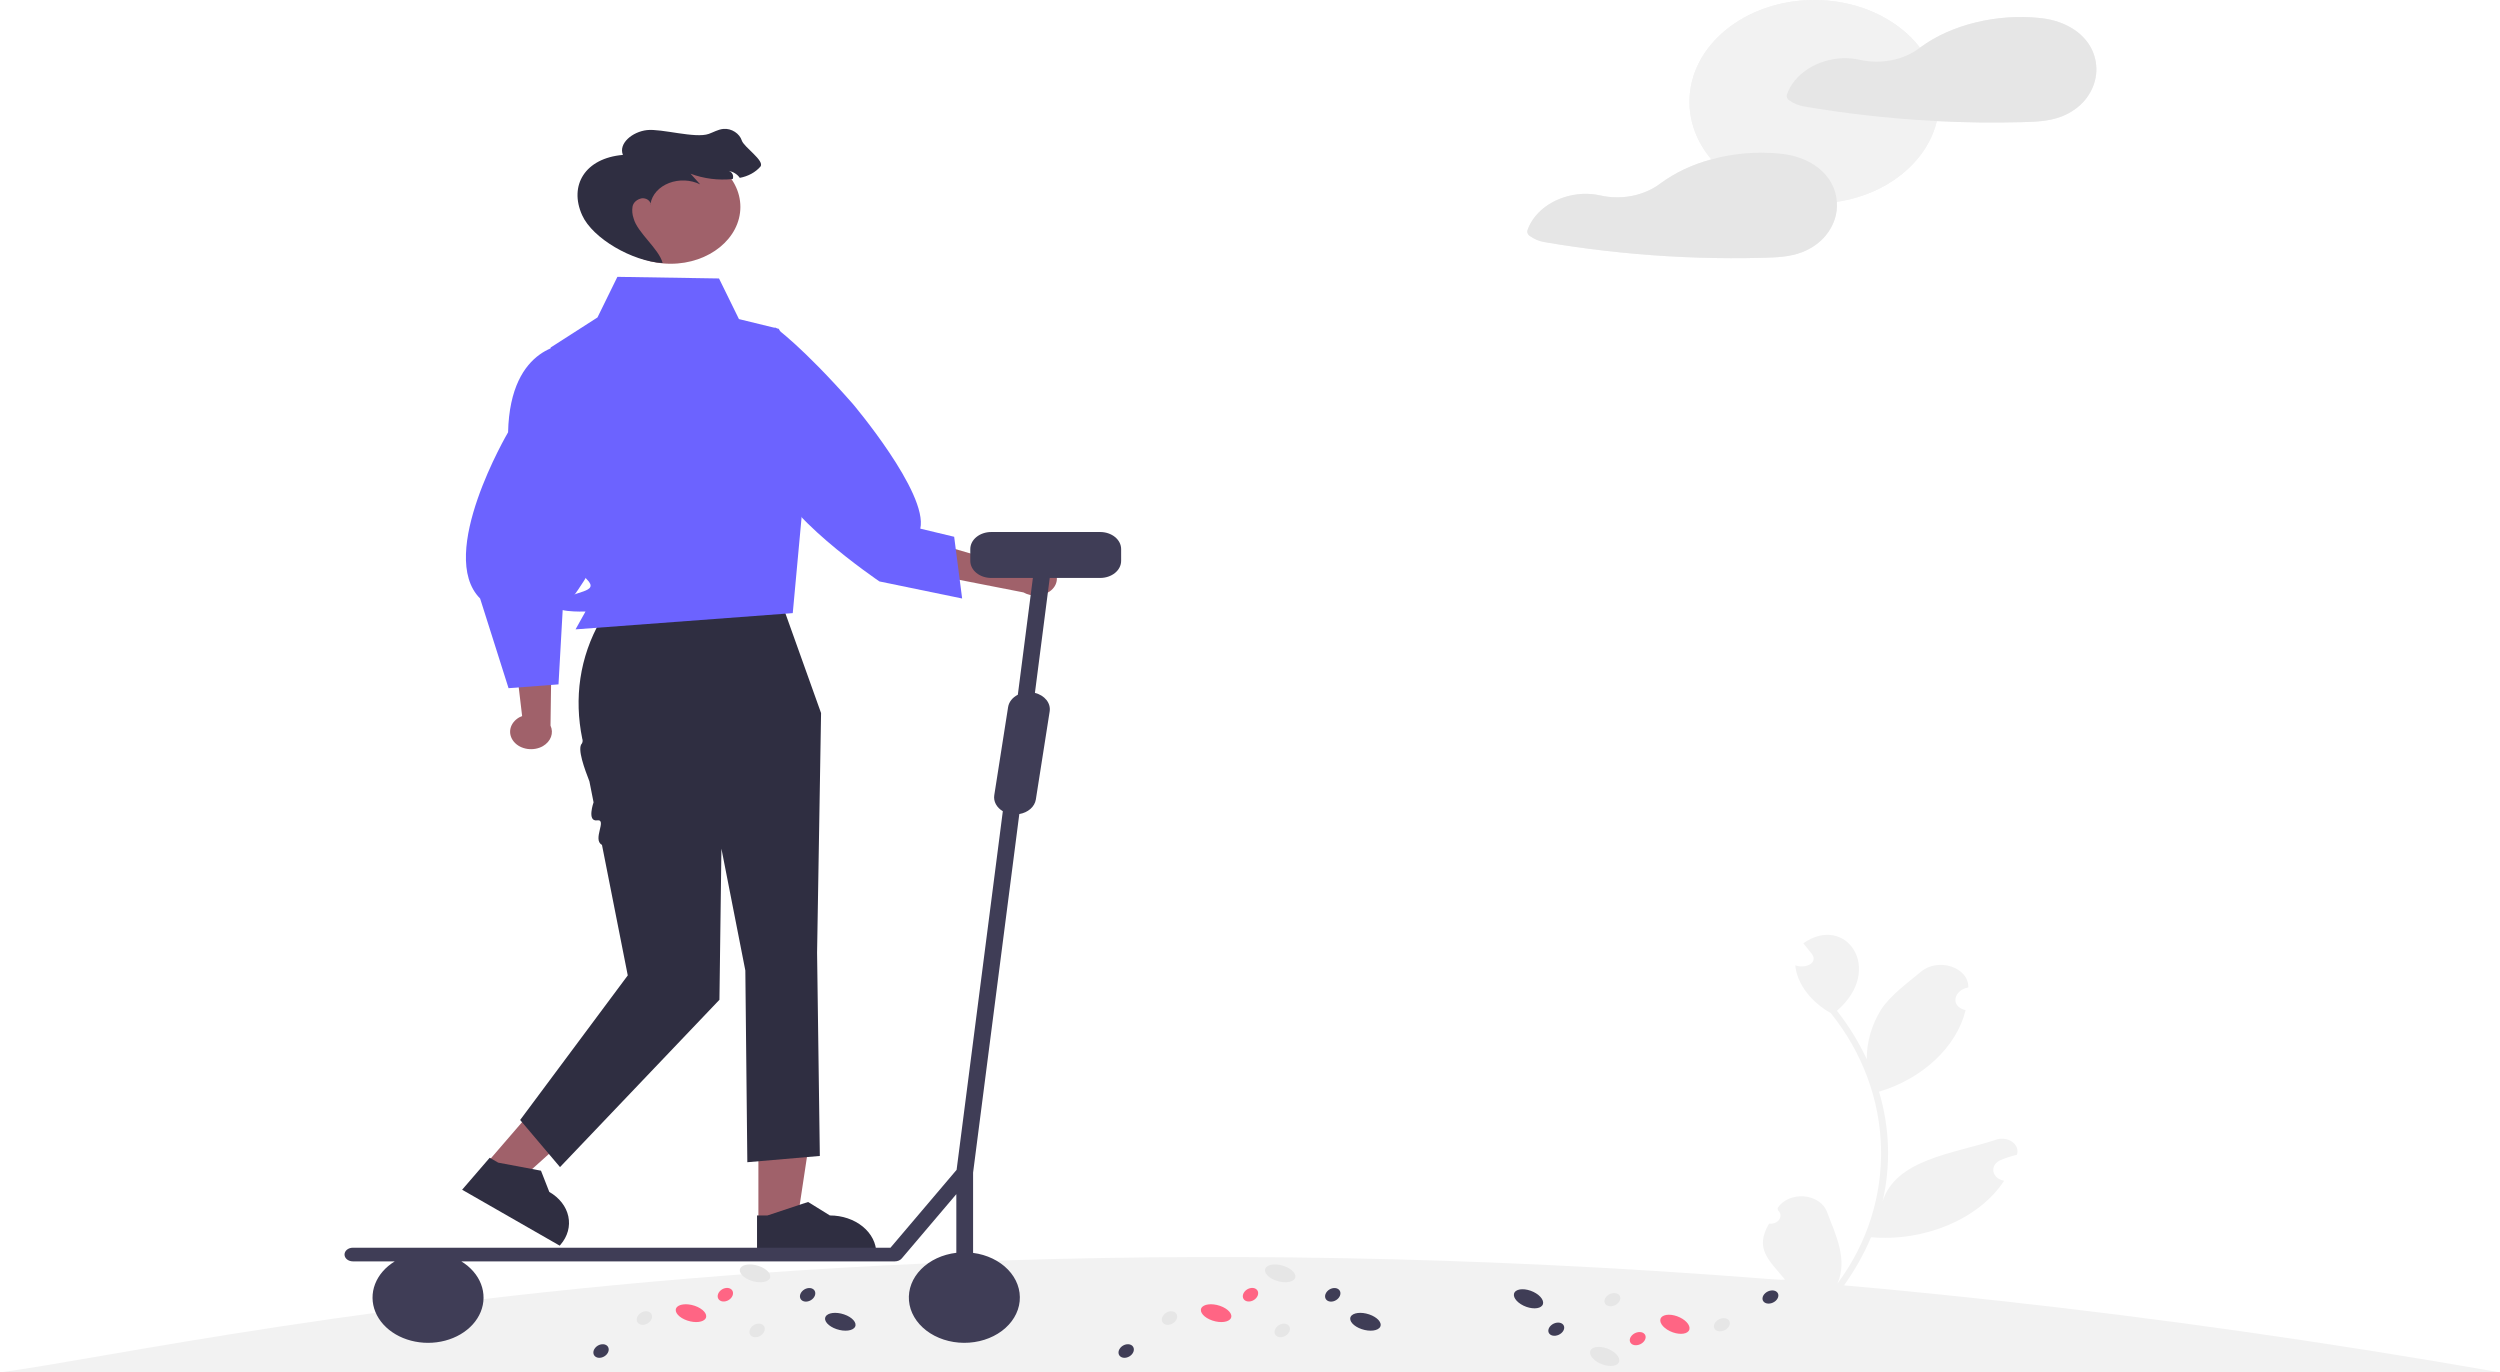 <svg width="286" height="157" viewBox="0 0 286 157" fill="none" xmlns="http://www.w3.org/2000/svg">
<g clip-path="url(#clip0_34_171)">
<path d="M0 157H286C125.903 128.909 23.412 153.924 0 157Z" fill="#F2F2F2"/>
<path d="M120.288 64.9C119.858 64.508 119.258 64.269 118.615 64.233C117.972 64.197 117.337 64.367 116.845 64.707C116.746 64.777 116.655 64.854 116.572 64.937L108.443 62.567L105.516 65.506L117.083 67.772C117.53 68.026 118.067 68.152 118.612 68.131C119.156 68.11 119.677 67.943 120.092 67.655C120.327 67.49 120.519 67.288 120.658 67.062C120.797 66.836 120.88 66.59 120.902 66.338C120.924 66.085 120.885 65.832 120.787 65.592C120.689 65.352 120.535 65.13 120.332 64.939C120.317 64.926 120.303 64.913 120.288 64.9Z" fill="#A0616A"/>
<path d="M86.761 139.745L91.198 139.745L93.309 125.791L86.76 125.792L86.761 139.745Z" fill="#A0616A"/>
<path d="M86.604 143.519L100.25 143.519V143.378C100.25 142.23 99.69 141.128 98.694 140.316C97.698 139.504 96.347 139.048 94.939 139.048H94.938L92.446 137.506L87.795 139.048L86.604 139.048L86.604 143.519Z" fill="#2F2E41"/>
<path d="M55.657 133.091L59.287 135.172L70.86 124.747L65.502 121.676L55.657 133.091Z" fill="#A0616A"/>
<path d="M52.867 136.105L64.03 142.503L64.129 142.388C64.939 141.449 65.258 140.285 65.016 139.154C64.775 138.023 63.992 137.016 62.839 136.356L62.839 136.355L61.888 133.926L56.996 133.006L56.021 132.448L52.867 136.105Z" fill="#2F2E41"/>
<path d="M69.08 70.327L68.712 70.969C66.288 75.191 65.668 79.909 66.61 84.506C66.68 84.685 66.667 84.879 66.573 85.051C65.989 85.61 66.905 88.036 67.43 89.391L67.904 91.787C67.904 91.787 67.119 94.012 68.311 93.849C69.504 93.685 67.728 96.059 68.865 96.653L71.816 111.586L59.505 128.126L64.065 133.516L82.303 114.374L82.531 97.09L85.267 111.028L85.495 132.958L93.789 132.24L93.474 108.984L93.93 81.574L89.37 68.825L69.08 70.327Z" fill="#2F2E41"/>
<path d="M70.629 31.671L82.256 31.857L84.536 36.503L89.095 37.618L92.971 45.424L90.691 70.141L65.842 72L66.982 69.956C66.982 69.956 62.422 70.141 64.018 68.841C65.614 67.54 68.68 67.828 67.147 66.29C65.614 64.752 65.386 63.637 65.386 63.637L64.702 56.017L62.992 39.755L68.35 36.317L70.629 31.671Z" fill="#6C63FF"/>
<path d="M58.778 84.84C58.418 84.404 58.281 83.871 58.395 83.354C58.509 82.837 58.867 82.377 59.391 82.071C59.499 82.01 59.613 81.957 59.731 81.912L58.901 74.906L63.113 73.312L62.978 83.008C63.171 83.424 63.19 83.88 63.032 84.305C62.874 84.73 62.547 85.101 62.104 85.359C61.849 85.504 61.563 85.606 61.26 85.661C60.957 85.715 60.644 85.721 60.339 85.677C60.033 85.632 59.742 85.54 59.48 85.404C59.219 85.268 58.993 85.091 58.815 84.884C58.803 84.87 58.79 84.855 58.778 84.84Z" fill="#A0616A"/>
<path d="M65.134 39.355C65.134 39.355 58.356 39.248 58.125 49.453C58.125 49.453 49.901 63.434 54.926 68.47L58.178 78.728L63.893 78.293L64.37 69.807C64.37 69.807 72.335 60.678 70.564 51.918L65.134 39.355Z" fill="#6C63FF"/>
<path d="M88.639 37.432C88.639 37.432 91.717 39.569 97.531 46.167C97.531 46.167 106.193 56.389 105.282 60.477L109.157 61.407L110.069 68.469L100.608 66.517C100.608 66.517 88.412 58.247 88.867 54.158C89.323 50.07 88.639 37.432 88.639 37.432Z" fill="#6C63FF"/>
<path d="M76.725 30.174C81.129 30.174 84.7 27.264 84.7 23.673C84.7 20.082 81.129 17.171 76.725 17.171C72.32 17.171 68.749 20.082 68.749 23.673C68.749 27.264 72.32 30.174 76.725 30.174Z" fill="#A0616A"/>
<path d="M74.397 23.503C74.404 23.43 74.413 23.358 74.424 23.285C74.435 23.358 74.426 23.433 74.397 23.503Z" fill="#2F2E41"/>
<path d="M84.859 16.069C84.619 15.305 83.71 14.656 82.748 14.749C82.148 14.807 81.637 15.121 81.085 15.318C79.538 15.87 75.683 14.695 74.011 14.883C72.338 15.073 70.733 16.413 71.26 17.721C66.925 18.097 65.066 21.216 66.596 24.616C67.792 27.275 72.338 29.907 75.806 30.091C75.379 28.452 72.91 26.617 72.484 24.98C72.331 24.541 72.29 24.081 72.363 23.629C72.404 23.403 72.527 23.193 72.716 23.025C72.905 22.857 73.151 22.738 73.423 22.685C73.652 22.665 73.882 22.715 74.067 22.826C74.252 22.938 74.38 23.101 74.424 23.285C74.509 22.782 74.747 22.303 75.116 21.893C75.485 21.484 75.973 21.155 76.537 20.938C77.101 20.721 77.722 20.621 78.344 20.649C78.967 20.676 79.572 20.83 80.103 21.096L78.997 19.869C80.503 20.443 82.178 20.654 83.826 20.479C83.866 20.364 83.879 20.244 83.865 20.126C83.852 20.003 83.801 19.886 83.716 19.784C83.632 19.682 83.516 19.6 83.381 19.546C83.645 19.604 83.892 19.705 84.106 19.842C84.321 19.98 84.499 20.152 84.631 20.347C85.585 20.169 86.427 19.711 86.992 19.059C87.521 18.397 85.098 16.832 84.859 16.069Z" fill="#2F2E41"/>
<path d="M125.861 60.862H113.399C112.763 60.862 112.153 61.068 111.704 61.434C111.254 61.8 111.002 62.297 111.002 62.816V64.165C111.002 64.683 111.254 65.18 111.704 65.546C112.153 65.912 112.763 66.118 113.399 66.118H118.162L116.44 79.479C116.138 79.632 115.881 79.838 115.688 80.082C115.496 80.326 115.372 80.603 115.327 80.89L113.745 90.968C113.69 91.317 113.752 91.672 113.924 91.995C114.096 92.318 114.372 92.597 114.723 92.802L109.435 133.829L101.872 142.738H40.371C40.117 142.738 39.873 142.82 39.693 142.966C39.514 143.113 39.413 143.312 39.413 143.519C39.413 143.726 39.514 143.925 39.693 144.072C39.873 144.218 40.117 144.301 40.371 144.301H45.162C44.095 144.952 43.307 145.861 42.908 146.898C42.51 147.935 42.522 149.048 42.943 150.079C43.364 151.111 44.173 152.008 45.254 152.643C46.336 153.279 47.635 153.621 48.968 153.621C50.301 153.621 51.601 153.279 52.682 152.643C53.764 152.008 54.572 151.111 54.993 150.079C55.414 149.048 55.427 147.935 55.028 146.898C54.63 145.861 53.841 144.952 52.774 144.301H102.374C102.529 144.301 102.682 144.27 102.819 144.211C102.956 144.153 103.074 144.068 103.162 143.964L109.404 136.612V143.321C107.82 143.509 106.382 144.179 105.377 145.195C104.373 146.211 103.876 147.499 103.987 148.801C104.098 150.103 104.808 151.323 105.975 152.216C107.142 153.11 108.68 153.611 110.28 153.62C111.881 153.628 113.427 153.143 114.608 152.262C115.789 151.381 116.519 150.169 116.65 148.869C116.782 147.568 116.306 146.275 115.318 145.248C114.33 144.221 112.902 143.536 111.321 143.331V134.15L116.609 93.127C117.097 93.045 117.542 92.841 117.881 92.542C118.22 92.244 118.436 91.867 118.5 91.464L120.082 81.386C120.154 80.928 120.023 80.463 119.714 80.076C119.406 79.688 118.938 79.403 118.395 79.269L120.09 66.118H125.861C126.497 66.118 127.106 65.912 127.556 65.546C128.005 65.18 128.258 64.683 128.258 64.165V62.816C128.258 62.297 128.005 61.8 127.556 61.434C127.106 61.068 126.497 60.862 125.861 60.862Z" fill="#3F3D56"/>
<path d="M202.379 139.985C202.609 140.013 202.845 139.983 203.055 139.899C203.264 139.814 203.436 139.679 203.548 139.512C203.66 139.345 203.706 139.154 203.681 138.965C203.655 138.776 203.559 138.597 203.405 138.454C203.388 138.359 203.376 138.291 203.359 138.196C203.64 137.755 204.076 137.393 204.612 137.155C205.147 136.918 205.757 136.816 206.364 136.863C206.97 136.91 207.546 137.104 208.017 137.419C208.488 137.735 208.832 138.158 209.006 138.634C210.02 141.31 211.418 144.109 210.192 146.857C217.163 137.483 216.796 125.052 209.443 115.901C207.246 114.655 205.594 112.634 205.379 110.432C206.492 110.849 208.029 110.207 207.289 109.142C206.961 108.731 206.63 108.323 206.302 107.912C211.173 104.481 215.628 110.906 210.145 115.631C211.517 117.379 212.66 119.238 213.557 121.18C213.547 119.198 214.113 117.243 215.21 115.476C216.303 113.834 218.124 112.528 219.754 111.167C221.737 109.509 225.234 110.65 225.175 112.964C223.504 113.259 223.05 115.144 224.865 115.562C223.834 119.788 219.911 123.418 214.961 124.888C216.19 129.015 216.326 133.308 215.36 137.481C216.823 132.632 223.453 131.991 228.231 130.421C228.539 130.295 228.885 130.245 229.227 130.276C229.569 130.308 229.892 130.419 230.158 130.598C230.423 130.777 230.619 131.015 230.721 131.282C230.824 131.55 230.828 131.837 230.734 132.107C230.083 132.261 229.452 132.467 228.85 132.722C228.568 132.844 228.339 133.035 228.195 133.267C228.051 133.499 227.998 133.762 228.044 134.02C228.09 134.277 228.233 134.517 228.453 134.706C228.673 134.895 228.959 135.023 229.272 135.075C226.399 139.485 220.102 142.074 214.045 141.54C213.198 143.553 212.096 145.489 210.759 147.317L201.764 146.551C201.743 146.466 201.724 146.38 201.706 146.296C202.533 146.409 203.374 146.44 204.21 146.387C202.28 144.073 200.716 142.844 202.378 139.985L202.379 139.985Z" fill="#F2F2F2"/>
<path d="M148.14 146.246C148.378 145.781 147.814 145.147 146.881 144.83C145.948 144.513 144.999 144.633 144.761 145.098C144.523 145.563 145.087 146.197 146.02 146.514C146.953 146.831 147.902 146.711 148.14 146.246Z" fill="#E6E6E6"/>
<path d="M157.896 151.784C158.134 151.319 157.57 150.685 156.637 150.368C155.704 150.051 154.755 150.171 154.517 150.637C154.279 151.102 154.843 151.736 155.776 152.053C156.709 152.37 157.658 152.25 157.896 151.784Z" fill="#3F3D56"/>
<path d="M140.812 150.8C141.05 150.335 140.486 149.701 139.553 149.384C138.62 149.067 137.671 149.187 137.433 149.652C137.195 150.117 137.759 150.751 138.692 151.068C139.625 151.385 140.574 151.265 140.812 150.8Z" fill="#FF6584"/>
<path d="M134.45 151.158C134.772 150.781 134.737 150.308 134.374 150.102C134.01 149.896 133.454 150.035 133.133 150.413C132.812 150.79 132.846 151.263 133.21 151.469C133.573 151.675 134.129 151.535 134.45 151.158Z" fill="#E6E6E6"/>
<path d="M129.493 154.93C129.815 154.552 129.78 154.079 129.417 153.873C129.053 153.668 128.498 153.807 128.176 154.184C127.855 154.562 127.889 155.035 128.253 155.24C128.616 155.446 129.172 155.307 129.493 154.93Z" fill="#3F3D56"/>
<path d="M147.348 152.574C147.669 152.197 147.635 151.724 147.271 151.518C146.908 151.312 146.352 151.451 146.031 151.829C145.709 152.206 145.743 152.679 146.107 152.885C146.471 153.091 147.026 152.952 147.348 152.574Z" fill="#E6E6E6"/>
<path d="M143.714 148.489C144.036 148.111 144.001 147.638 143.638 147.432C143.274 147.227 142.719 147.366 142.397 147.743C142.076 148.121 142.11 148.594 142.474 148.799C142.837 149.005 143.393 148.866 143.714 148.489Z" fill="#FF6584"/>
<path d="M153.125 148.501C153.447 148.123 153.413 147.65 153.049 147.445C152.685 147.239 152.13 147.378 151.808 147.755C151.487 148.133 151.521 148.606 151.885 148.812C152.249 149.017 152.804 148.878 153.125 148.501Z" fill="#3F3D56"/>
<path d="M88.065 146.246C88.302 145.781 87.739 145.147 86.806 144.83C85.873 144.513 84.924 144.633 84.686 145.098C84.448 145.563 85.012 146.197 85.945 146.514C86.878 146.831 87.827 146.711 88.065 146.246Z" fill="#E6E6E6"/>
<path d="M97.821 151.784C98.058 151.319 97.495 150.685 96.562 150.368C95.629 150.051 94.679 150.171 94.442 150.637C94.204 151.102 94.767 151.736 95.701 152.053C96.634 152.37 97.583 152.25 97.821 151.784Z" fill="#3F3D56"/>
<path d="M80.737 150.8C80.975 150.335 80.411 149.701 79.478 149.384C78.545 149.067 77.596 149.187 77.358 149.652C77.12 150.117 77.684 150.751 78.617 151.068C79.55 151.385 80.499 151.265 80.737 150.8Z" fill="#FF6584"/>
<path d="M74.375 151.158C74.696 150.781 74.662 150.308 74.298 150.102C73.935 149.896 73.379 150.035 73.058 150.413C72.736 150.79 72.77 151.263 73.134 151.469C73.498 151.675 74.053 151.535 74.375 151.158Z" fill="#E6E6E6"/>
<path d="M69.418 154.93C69.739 154.552 69.705 154.079 69.341 153.873C68.978 153.668 68.422 153.807 68.101 154.184C67.779 154.562 67.814 155.035 68.177 155.24C68.541 155.446 69.097 155.307 69.418 154.93Z" fill="#3F3D56"/>
<path d="M87.272 152.574C87.594 152.197 87.56 151.724 87.196 151.518C86.832 151.312 86.277 151.451 85.955 151.829C85.634 152.206 85.668 152.679 86.032 152.885C86.396 153.091 86.951 152.952 87.272 152.574Z" fill="#E6E6E6"/>
<path d="M83.639 148.489C83.96 148.111 83.926 147.638 83.562 147.432C83.199 147.227 82.643 147.366 82.322 147.743C82 148.121 82.035 148.594 82.398 148.799C82.762 149.005 83.317 148.866 83.639 148.489Z" fill="#FF6584"/>
<path d="M93.05 148.501C93.372 148.123 93.337 147.65 92.974 147.445C92.61 147.239 92.055 147.378 91.733 147.755C91.412 148.133 91.446 148.606 91.809 148.812C92.173 149.017 92.729 148.878 93.05 148.501Z" fill="#3F3D56"/>
<path d="M185.15 155.935C185.465 155.502 185.015 154.81 184.145 154.39C183.275 153.97 182.315 153.981 182 154.415C181.685 154.848 182.135 155.54 183.005 155.96C183.874 156.38 184.835 156.369 185.15 155.935Z" fill="#E6E6E6"/>
<path d="M176.436 149.342C176.751 148.909 176.302 148.217 175.432 147.797C174.562 147.377 173.602 147.388 173.287 147.822C172.972 148.255 173.421 148.947 174.291 149.367C175.161 149.787 176.121 149.776 176.436 149.342Z" fill="#3F3D56"/>
<path d="M193.185 152.259C193.5 151.825 193.05 151.133 192.18 150.713C191.311 150.293 190.35 150.304 190.035 150.738C189.72 151.172 190.17 151.864 191.04 152.284C191.909 152.703 192.87 152.692 193.185 152.259Z" fill="#FF6584"/>
<path d="M197.573 151.994C197.956 151.657 198.003 151.185 197.678 150.939C197.353 150.694 196.779 150.769 196.396 151.106C196.013 151.444 195.966 151.916 196.291 152.161C196.616 152.406 197.19 152.331 197.573 151.994Z" fill="#E6E6E6"/>
<path d="M203.126 148.823C203.509 148.485 203.556 148.013 203.231 147.768C202.906 147.523 202.332 147.597 201.95 147.935C201.567 148.272 201.52 148.744 201.845 148.989C202.17 149.234 202.744 149.16 203.126 148.823Z" fill="#3F3D56"/>
<path d="M185.043 149.126C185.426 148.789 185.473 148.317 185.148 148.072C184.823 147.826 184.249 147.901 183.867 148.238C183.484 148.576 183.437 149.048 183.762 149.293C184.087 149.538 184.661 149.463 185.043 149.126Z" fill="#E6E6E6"/>
<path d="M187.943 153.585C188.326 153.247 188.373 152.775 188.048 152.53C187.723 152.285 187.149 152.36 186.766 152.697C186.383 153.034 186.336 153.506 186.661 153.751C186.986 153.997 187.56 153.922 187.943 153.585Z" fill="#FF6584"/>
<path d="M178.626 152.503C179.009 152.166 179.055 151.694 178.731 151.448C178.406 151.203 177.832 151.278 177.449 151.615C177.066 151.952 177.019 152.425 177.344 152.67C177.669 152.915 178.243 152.84 178.626 152.503Z" fill="#3F3D56"/>
<path d="M207.549 23.28C215.434 23.28 221.827 18.068 221.827 11.64C221.827 5.211 215.434 0 207.549 0C199.663 0 193.271 5.211 193.271 11.64C193.271 18.068 199.663 23.28 207.549 23.28Z" fill="#F2F2F2"/>
<path d="M239.504 6.128C238.681 3.874 236.349 2.401 233.531 2.078C233.499 2.076 233.467 2.076 233.435 2.078C233.396 2.069 233.357 2.061 233.317 2.057C228.537 1.551 223.221 2.78 219.644 5.457L219.604 5.486C218.698 6.17 217.592 6.653 216.391 6.89C215.191 7.127 213.936 7.11 212.746 6.84C212.092 6.693 211.413 6.632 210.735 6.66C209.288 6.738 207.905 7.178 206.776 7.92C205.647 8.662 204.826 9.669 204.425 10.806C204.381 10.944 204.393 11.091 204.459 11.224C204.526 11.357 204.643 11.469 204.794 11.543C205.224 11.842 205.735 12.055 206.286 12.162C207.468 12.366 208.66 12.554 209.853 12.724C212.184 13.055 214.528 13.324 216.884 13.53C218.441 13.665 220 13.773 221.563 13.853C224.793 14.019 228.039 14.058 231.274 13.975C232.879 13.931 234.419 13.888 235.884 13.312C236.952 12.884 237.864 12.237 238.531 11.434C239.159 10.661 239.571 9.785 239.74 8.869C239.908 7.952 239.827 7.017 239.504 6.128Z" fill="#F2F2F2"/>
<path d="M210.131 23.086C210.103 22.598 210.003 22.115 209.831 21.648C209.002 19.394 206.671 17.92 203.853 17.598C203.822 17.596 203.792 17.596 203.762 17.598C203.721 17.588 203.68 17.581 203.639 17.576C200.993 17.312 198.308 17.537 195.783 18.234C193.615 18.811 191.62 19.755 189.929 21.003C189.023 21.687 187.917 22.171 186.717 22.409C185.516 22.646 184.261 22.629 183.071 22.36C182.415 22.212 181.735 22.152 181.056 22.179C179.609 22.257 178.227 22.697 177.098 23.439C175.968 24.181 175.147 25.189 174.746 26.325C174.705 26.464 174.718 26.61 174.784 26.742C174.851 26.875 174.966 26.986 175.115 27.062C175.546 27.361 176.057 27.573 176.607 27.681C177.794 27.886 178.982 28.073 180.179 28.243C182.511 28.575 184.853 28.843 187.206 29.05C191.986 29.468 196.796 29.617 201.601 29.494C203.2 29.451 204.746 29.407 206.211 28.832C207.277 28.404 208.188 27.756 208.852 26.953C209.79 25.814 210.239 24.455 210.131 23.086Z" fill="#F2F2F2"/>
<path d="M207.549 23.28C215.434 23.28 221.827 18.068 221.827 11.64C221.827 5.211 215.434 0 207.549 0C199.663 0 193.271 5.211 193.271 11.64C193.271 18.068 199.663 23.28 207.549 23.28Z" fill="#F2F2F2"/>
<path d="M239.504 6.128C238.681 3.874 236.349 2.401 233.531 2.078C233.499 2.076 233.467 2.076 233.435 2.078C233.396 2.069 233.357 2.061 233.317 2.057C228.537 1.551 223.221 2.78 219.644 5.457L219.604 5.486C218.698 6.17 217.592 6.653 216.391 6.89C215.191 7.127 213.936 7.11 212.746 6.84C212.092 6.693 211.413 6.632 210.735 6.66C209.288 6.738 207.905 7.178 206.776 7.92C205.647 8.662 204.826 9.669 204.425 10.806C204.381 10.944 204.393 11.091 204.459 11.224C204.526 11.357 204.643 11.469 204.794 11.543C205.224 11.842 205.735 12.055 206.286 12.162C207.468 12.366 208.66 12.554 209.853 12.724C212.184 13.055 214.528 13.324 216.884 13.53C218.441 13.665 220 13.773 221.563 13.853C224.793 14.019 228.039 14.058 231.274 13.975C232.879 13.931 234.419 13.888 235.884 13.312C236.952 12.884 237.864 12.237 238.531 11.434C239.159 10.661 239.571 9.785 239.74 8.869C239.908 7.952 239.827 7.017 239.504 6.128Z" fill="#E6E6E6"/>
<path d="M210.131 23.086C210.103 22.598 210.003 22.115 209.831 21.648C209.002 19.394 206.671 17.92 203.853 17.598C203.822 17.596 203.792 17.596 203.762 17.598C203.721 17.588 203.68 17.581 203.639 17.576C200.993 17.312 198.308 17.537 195.783 18.234C193.615 18.811 191.62 19.755 189.929 21.003C189.023 21.687 187.917 22.171 186.717 22.409C185.516 22.646 184.261 22.629 183.071 22.36C182.415 22.212 181.735 22.152 181.056 22.179C179.609 22.257 178.227 22.697 177.098 23.439C175.968 24.181 175.147 25.189 174.746 26.325C174.705 26.464 174.718 26.61 174.784 26.742C174.851 26.875 174.966 26.986 175.115 27.062C175.546 27.361 176.057 27.573 176.607 27.681C177.794 27.886 178.982 28.073 180.179 28.243C182.511 28.575 184.853 28.843 187.206 29.05C191.986 29.468 196.796 29.617 201.601 29.494C203.2 29.451 204.746 29.407 206.211 28.832C207.277 28.404 208.188 27.756 208.852 26.953C209.79 25.814 210.239 24.455 210.131 23.086Z" fill="#E6E6E6"/>
</g>
<defs>
<clipPath id="clip0_34_171">
<rect width="286" height="157" fill="white"/>
</clipPath>
</defs>
</svg>
